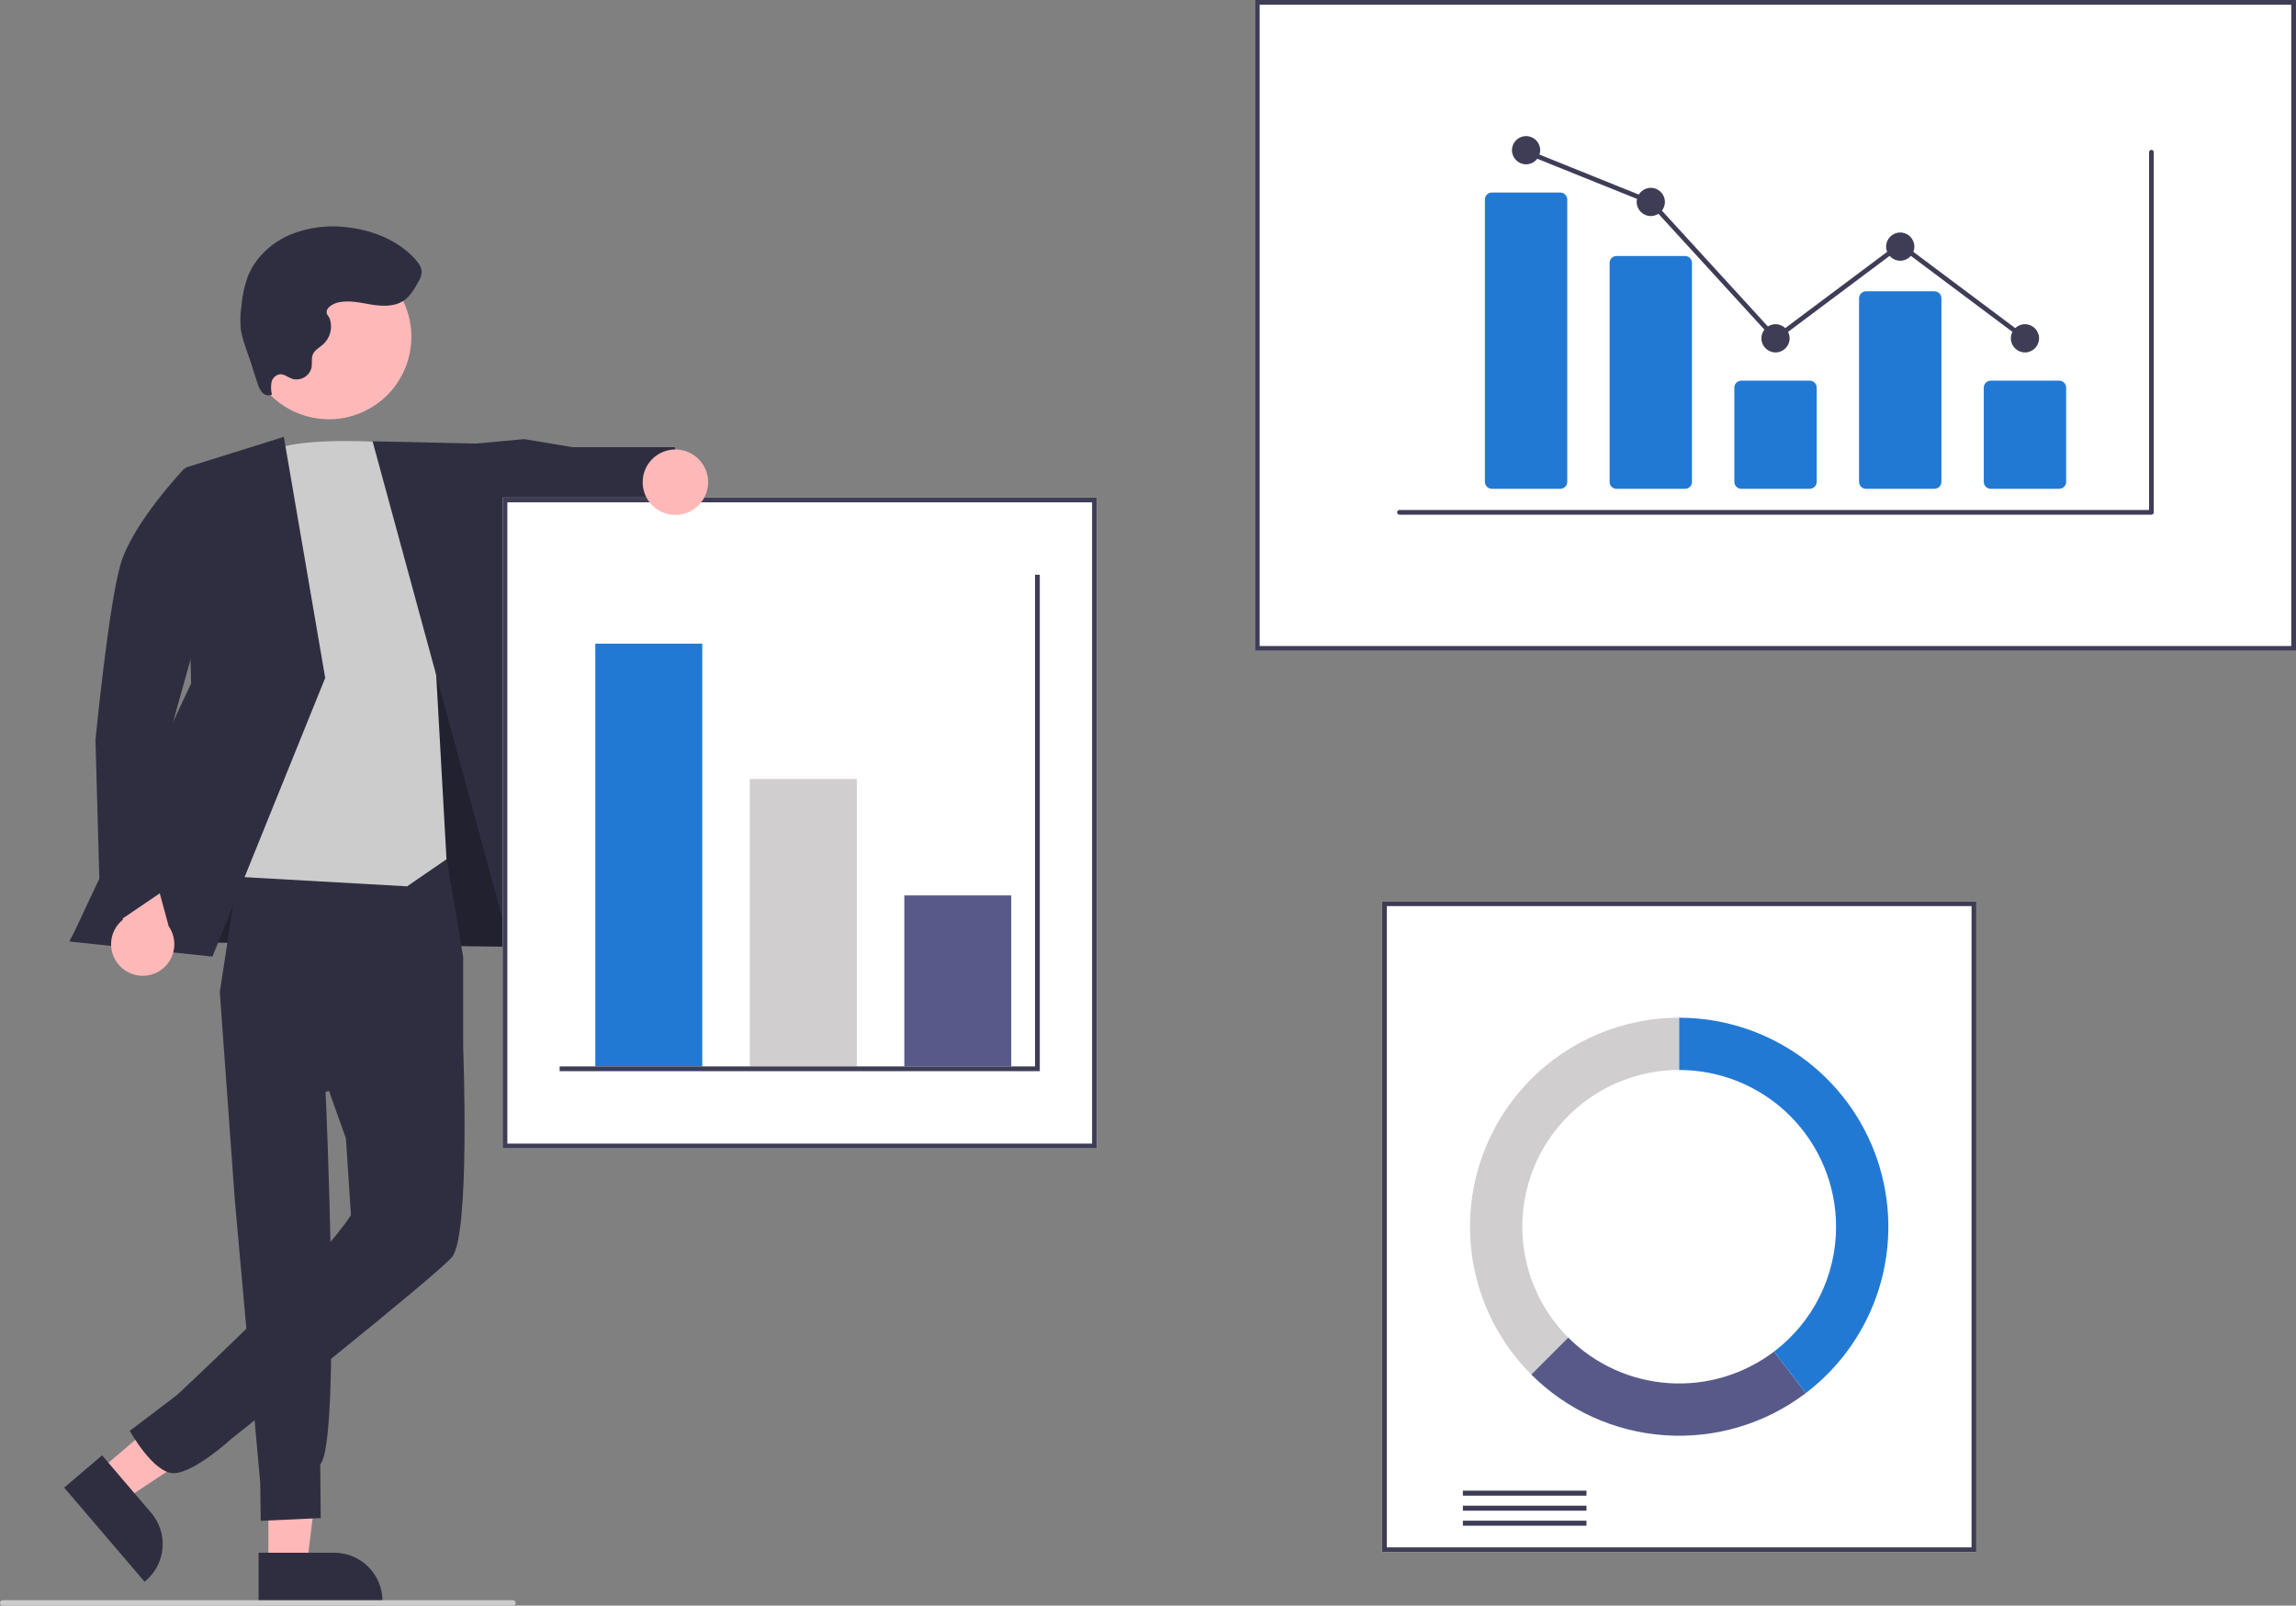 <svg width="539" height="377" viewBox="0 0 539 377" fill="none" xmlns="http://www.w3.org/2000/svg">
<rect x="0" y="0" width="539" height="377" fill="#808080" stroke="none"/>
<g clip-path="url(#clip0_180_521)">
<path d="M63.009 367.523L72.027 367.522L76.317 332.762L63.008 332.762L63.009 367.523Z" fill="#FFB8B8"/>
<path d="M60.71 376.258L89.786 376.257V375.889C89.785 372.89 88.593 370.013 86.471 367.892C84.348 365.771 81.47 364.58 78.469 364.579H78.468L60.709 364.58L60.71 376.258Z" fill="#2F2E41"/>
<path d="M23.211 345.367L29.064 352.222L58.307 332.92L49.668 322.803L23.211 345.367Z" fill="#FFB8B8"/>
<path d="M15.069 349.289L33.942 371.393L34.222 371.155C36.505 369.207 37.921 366.434 38.158 363.443C38.394 360.453 37.433 357.491 35.485 355.209L35.485 355.209L23.957 341.708L15.069 349.289Z" fill="#2F2E41"/>
<path d="M127.037 196.576L129.844 222.447L16.374 220.83L65.859 140.248L106.262 138.797L127.037 196.576Z" fill="#2F2E41"/>
<path opacity="0.28" d="M127.037 196.576L129.844 222.447L16.374 220.83L65.859 140.248L106.262 138.797L127.037 196.576Z" fill="black"/>
<path d="M104.724 201.017L108.73 224.69V245.849L76.432 256.385C76.432 256.385 80.213 338.573 75.172 343.807L75.296 356.444L61.206 357.084L61.091 348.191L55.118 281.716L51.599 232.911L57.303 195.908L104.724 201.017Z" fill="#2F2E41"/>
<path d="M79.701 221.395L108.73 245.849C108.73 245.849 110.429 289.97 106.115 295.144C102.409 299.588 54.214 337.921 54.214 337.921C54.214 337.921 45.648 345.773 40.848 345.899C36.047 346.024 30.464 335.962 30.464 335.962L41.581 327.52C41.581 327.52 70.382 300.653 78.934 289.97C82.385 285.658 82.385 285.227 82.385 285.227L81.206 267.296L69.342 234.018L79.701 221.395Z" fill="#2F2E41"/>
<path d="M110.521 104.258L123.037 103.102L134.389 104.992L158.428 105L160.476 122.412L138.539 127.319L133.193 124.7L110.908 133.185L110.521 104.258Z" fill="#2F2E41"/>
<path d="M95.572 104.203C95.572 104.203 69.01 101.716 62.97 106.459C56.93 111.202 43.987 205.2 43.987 205.2L95.572 208.109L104.82 201.75L102.195 154.823L95.572 104.203Z" fill="#CCCCCC"/>
<path d="M87.464 103.617L116.765 104.26L144.082 227.621L122.509 232.365L87.464 103.617Z" fill="#2F2E41"/>
<path d="M66.635 102.575L43.556 109.794L44.867 160.479L16.374 221.077L49.869 224.603L76.345 159.169L66.635 102.575Z" fill="#2F2E41"/>
<path d="M28.577 227.232C27.768 226.52 27.125 225.64 26.693 224.653C26.261 223.666 26.051 222.596 26.078 221.519C26.104 220.442 26.367 219.384 26.847 218.419C27.327 217.454 28.013 216.607 28.856 215.936L24.213 199.748L33.368 194.528L39.604 217.481C40.638 218.972 41.089 220.79 40.872 222.59C40.654 224.391 39.783 226.05 38.424 227.252C37.065 228.454 35.312 229.116 33.497 229.112C31.682 229.108 29.931 228.44 28.577 227.232V227.232Z" fill="#FFB8B8"/>
<path d="M56.93 111.202L43.273 110.018C43.273 110.018 31.013 122.833 28.224 132.756C25.434 142.678 22.414 173.723 22.414 173.723L23.674 219.139L39.638 208.305L40.708 169.242L56.93 111.202Z" fill="#2F2E41"/>
<path d="M60.224 88.374C55.096 78.999 58.544 67.243 67.925 62.118C77.306 56.993 89.069 60.439 94.197 69.814C99.326 79.19 95.878 90.945 86.496 96.07C77.115 101.196 65.353 97.75 60.224 88.374Z" fill="#FFB8B8"/>
<path d="M79.369 71.017C81.909 70.431 84.546 71.081 87.118 71.502C89.691 71.924 92.526 72.062 94.702 70.628C96.309 69.569 97.297 67.816 98.225 66.13C98.612 65.528 98.87 64.852 98.983 64.145C99.092 62.899 98.298 61.761 97.456 60.835C93.541 56.535 87.821 54.181 82.052 53.434C77.295 52.725 72.434 53.318 67.987 55.15C63.608 57.07 59.843 60.585 58.122 65.043C57.329 67.325 56.834 69.7 56.648 72.108C56.388 73.88 56.355 75.678 56.549 77.459C56.781 78.778 57.128 80.076 57.587 81.335L60.439 89.941C60.644 90.754 61.027 91.512 61.56 92.16C61.834 92.477 62.203 92.697 62.613 92.786C63.023 92.876 63.45 92.831 63.832 92.657C63.604 91.722 63.569 90.751 63.73 89.802C63.819 89.329 64.048 88.894 64.387 88.552C64.726 88.211 65.159 87.978 65.632 87.885C66.683 87.774 67.581 88.588 68.578 88.939C69.034 89.074 69.513 89.118 69.986 89.068C70.46 89.019 70.919 88.876 71.337 88.649C71.755 88.422 72.125 88.115 72.425 87.746C72.724 87.376 72.948 86.951 73.083 86.495C73.111 86.403 73.134 86.31 73.154 86.216C73.312 85.232 73.047 84.179 73.42 83.255C73.858 82.172 75.017 81.605 75.888 80.827C76.683 80.094 77.252 79.15 77.528 78.105C77.804 77.06 77.776 75.958 77.447 74.928C77.213 74.212 76.555 73.886 76.687 73.063C76.859 71.984 78.452 71.229 79.369 71.017Z" fill="#2F2E41"/>
<path d="M294.595 152.8H539V0H294.595V152.8Z" fill="white"/>
<path d="M294.595 152.8H539V0H294.595V152.8ZM537.884 151.685H295.711V1.115H537.884V151.685Z" fill="#3F3D56"/>
<path d="M324.448 364.435H463.949V211.634H324.448V364.435Z" fill="white"/>
<path d="M324.448 364.435H463.949V211.634H324.448V364.435ZM462.833 363.319H325.564V212.75H462.833V363.319Z" fill="#3F3D56"/>
<path d="M343.42 350.003H372.436V351.179H343.42V350.003Z" fill="#3F3D56"/>
<path d="M343.42 353.53H372.436V354.705H343.42V353.53Z" fill="#3F3D56"/>
<path d="M343.42 357.057H372.436V358.232H343.42V357.057Z" fill="#3F3D56"/>
<path d="M394.198 238.96V251.228C386.915 251.228 379.794 253.387 373.738 257.431C367.682 261.476 362.961 267.224 360.174 273.949C357.386 280.675 356.657 288.075 358.078 295.215C359.499 302.354 363.007 308.913 368.157 314.06L359.477 322.735C352.609 315.872 347.933 307.128 346.038 297.608C344.143 288.089 345.116 278.221 348.832 269.254C352.549 260.287 358.843 252.623 366.918 247.23C374.993 241.838 384.487 238.96 394.198 238.96Z" fill="#D0CECE"/>
<path d="M359.477 322.735L368.157 314.06C374.453 320.354 382.819 324.154 391.704 324.756C400.589 325.358 409.391 322.721 416.48 317.334L423.91 327.105C414.457 334.286 402.72 337.8 390.873 336.996C379.027 336.193 367.873 331.126 359.477 322.735Z" fill="#575A89"/>
<path d="M431.027 288.034C431.027 283.201 430.074 278.415 428.223 273.949C426.372 269.484 423.66 265.426 420.24 262.009C416.82 258.591 412.76 255.88 408.292 254.03C403.824 252.18 399.035 251.228 394.198 251.228V238.96C404.478 238.96 414.498 242.184 422.847 248.177C431.195 254.171 437.452 262.631 440.733 272.367C444.015 282.103 444.157 292.622 441.138 302.443C438.12 312.263 432.094 320.889 423.91 327.105L416.48 317.334C421.004 313.905 424.672 309.475 427.196 304.391C429.719 299.308 431.031 293.709 431.027 288.034V288.034Z" fill="#2279D4"/>
<path d="M117.988 269.632H257.488V116.831H117.988V269.632Z" fill="white"/>
<path d="M117.988 269.632H257.488V116.831H117.988V269.632ZM256.372 268.516H119.104V117.946H256.372V268.516Z" fill="#3F3D56"/>
<path d="M212.29 210.24H237.4V250.392H212.29V210.24Z" fill="#575A89"/>
<path d="M176.02 182.914H201.13V250.392H176.02V182.914Z" fill="#D0CECE"/>
<path d="M139.75 151.127H164.86V250.392H139.75V151.127Z" fill="#2279D4"/>
<path d="M131.38 251.508H244.096V134.955H242.98V250.392H131.38V251.508Z" fill="#3F3D56"/>
<path d="M158.555 120.899C154.31 120.899 150.87 117.46 150.87 113.218C150.87 108.976 154.31 105.537 158.555 105.537C162.8 105.537 166.241 108.976 166.241 113.218C166.241 117.46 162.8 120.899 158.555 120.899Z" fill="#FFB8B8"/>
<path d="M0.64 377H120.405C120.575 377 120.738 376.933 120.858 376.813C120.978 376.693 121.046 376.53 121.046 376.36C121.046 376.19 120.978 376.027 120.858 375.907C120.738 375.787 120.575 375.72 120.405 375.72H0.64C0.471 375.72 0.308 375.787 0.188 375.907C0.067 376.027 -1.3113e-06 376.19 -1.3113e-06 376.36C-1.3113e-06 376.53 0.067 376.693 0.188 376.813C0.308 376.933 0.471 377 0.64 377Z" fill="#CCCCCC"/>
<path d="M328.537 120.844H505.058C505.205 120.844 505.345 120.786 505.449 120.682C505.552 120.579 505.61 120.438 505.61 120.292V35.736C505.61 35.59 505.552 35.45 505.449 35.346C505.345 35.242 505.205 35.184 505.058 35.184C504.911 35.184 504.771 35.242 504.667 35.346C504.564 35.45 504.506 35.59 504.506 35.736V119.74H328.537C328.464 119.739 328.392 119.754 328.325 119.781C328.258 119.809 328.197 119.849 328.145 119.901C328.094 119.952 328.053 120.013 328.025 120.08C327.997 120.147 327.983 120.219 327.983 120.292C327.983 120.364 327.997 120.436 328.025 120.504C328.053 120.571 328.094 120.632 328.145 120.683C328.197 120.734 328.258 120.775 328.325 120.802C328.392 120.83 328.464 120.844 328.537 120.844V120.844Z" fill="#3F3D56"/>
<path d="M467.343 114.771H483.398C483.833 114.77 484.25 114.598 484.557 114.29C484.865 113.983 485.038 113.567 485.038 113.132V91.013C485.038 90.579 484.865 90.162 484.557 89.855C484.25 89.548 483.833 89.375 483.398 89.374H467.343C466.908 89.375 466.492 89.548 466.184 89.855C465.877 90.162 465.704 90.579 465.703 91.013V113.132C465.704 113.567 465.877 113.983 466.184 114.29C466.492 114.598 466.908 114.77 467.343 114.771V114.771Z" fill="#2279D4"/>
<path d="M438.064 114.771H454.12C454.554 114.77 454.971 114.598 455.279 114.29C455.586 113.983 455.759 113.567 455.76 113.132V70.034C455.759 69.599 455.586 69.183 455.279 68.875C454.971 68.568 454.554 68.395 454.12 68.395H438.064C437.63 68.395 437.213 68.568 436.905 68.875C436.598 69.183 436.425 69.599 436.425 70.034V113.132C436.425 113.567 436.598 113.983 436.905 114.29C437.213 114.598 437.63 114.77 438.064 114.771V114.771Z" fill="#2279D4"/>
<path d="M408.786 114.771H424.841C425.276 114.77 425.692 114.598 426 114.29C426.307 113.983 426.48 113.567 426.481 113.132V91.013C426.48 90.579 426.307 90.162 426 89.855C425.692 89.548 425.276 89.375 424.841 89.374H408.786C408.351 89.375 407.934 89.548 407.627 89.855C407.319 90.162 407.146 90.579 407.146 91.013V113.132C407.146 113.567 407.319 113.983 407.627 114.29C407.934 114.598 408.351 114.77 408.786 114.771V114.771Z" fill="#2279D4"/>
<path d="M379.507 114.771H395.562C395.987 114.78 396.398 114.62 396.705 114.327C397.013 114.034 397.191 113.631 397.202 113.206V61.678C397.191 61.253 397.013 60.85 396.705 60.557C396.398 60.264 395.987 60.104 395.562 60.113H379.507C379.082 60.104 378.671 60.264 378.363 60.557C378.056 60.85 377.878 61.253 377.867 61.678V113.206C377.878 113.631 378.056 114.034 378.363 114.327C378.671 114.62 379.082 114.78 379.507 114.771V114.771Z" fill="#2279D4"/>
<path d="M350.228 114.771H366.283C366.718 114.77 367.135 114.598 367.442 114.29C367.75 113.983 367.923 113.567 367.923 113.132V46.845C367.923 46.411 367.75 45.994 367.442 45.687C367.135 45.38 366.718 45.207 366.283 45.207H350.228C349.793 45.207 349.377 45.38 349.069 45.687C348.762 45.994 348.589 46.411 348.588 46.845V113.132C348.589 113.567 348.762 113.983 349.069 114.29C349.377 114.598 349.793 114.77 350.228 114.771V114.771Z" fill="#2279D4"/>
<path d="M475.371 82.749C473.54 82.749 472.056 81.266 472.056 79.437C472.056 77.607 473.54 76.124 475.371 76.124C477.201 76.124 478.685 77.607 478.685 79.437C478.685 81.266 477.201 82.749 475.371 82.749Z" fill="#3F3D56"/>
<path d="M446.092 61.218C444.261 61.218 442.777 59.734 442.777 57.905C442.777 56.075 444.261 54.592 446.092 54.592C447.923 54.592 449.407 56.075 449.407 57.905C449.407 59.734 447.923 61.218 446.092 61.218Z" fill="#3F3D56"/>
<path d="M416.813 82.749C414.983 82.749 413.499 81.266 413.499 79.437C413.499 77.607 414.983 76.124 416.813 76.124C418.644 76.124 420.128 77.607 420.128 79.437C420.128 81.266 418.644 82.749 416.813 82.749Z" fill="#3F3D56"/>
<path d="M387.534 50.728C385.704 50.728 384.22 49.245 384.22 47.415C384.22 45.586 385.704 44.102 387.534 44.102C389.365 44.102 390.849 45.586 390.849 47.415C390.849 49.245 389.365 50.728 387.534 50.728Z" fill="#3F3D56"/>
<path d="M358.256 38.582C356.425 38.582 354.941 37.099 354.941 35.269C354.941 33.44 356.425 31.956 358.256 31.956C360.086 31.956 361.57 33.44 361.57 35.269C361.57 37.099 360.086 38.582 358.256 38.582Z" fill="#3F3D56"/>
<path d="M416.744 80.179L446.092 58.21L475.04 79.879L475.702 78.995L446.092 56.83L416.883 78.694L387.857 46.95L387.741 46.903L358.462 35.113L358.049 36.138L387.212 47.88L416.744 80.179Z" fill="#3F3D56"/>
</g>
<defs>
<clipPath id="clip0_180_521">
<rect width="539" height="377" fill="white" transform="matrix(-1 0 0 1 539 0)"/>
</clipPath>
</defs>
</svg>
